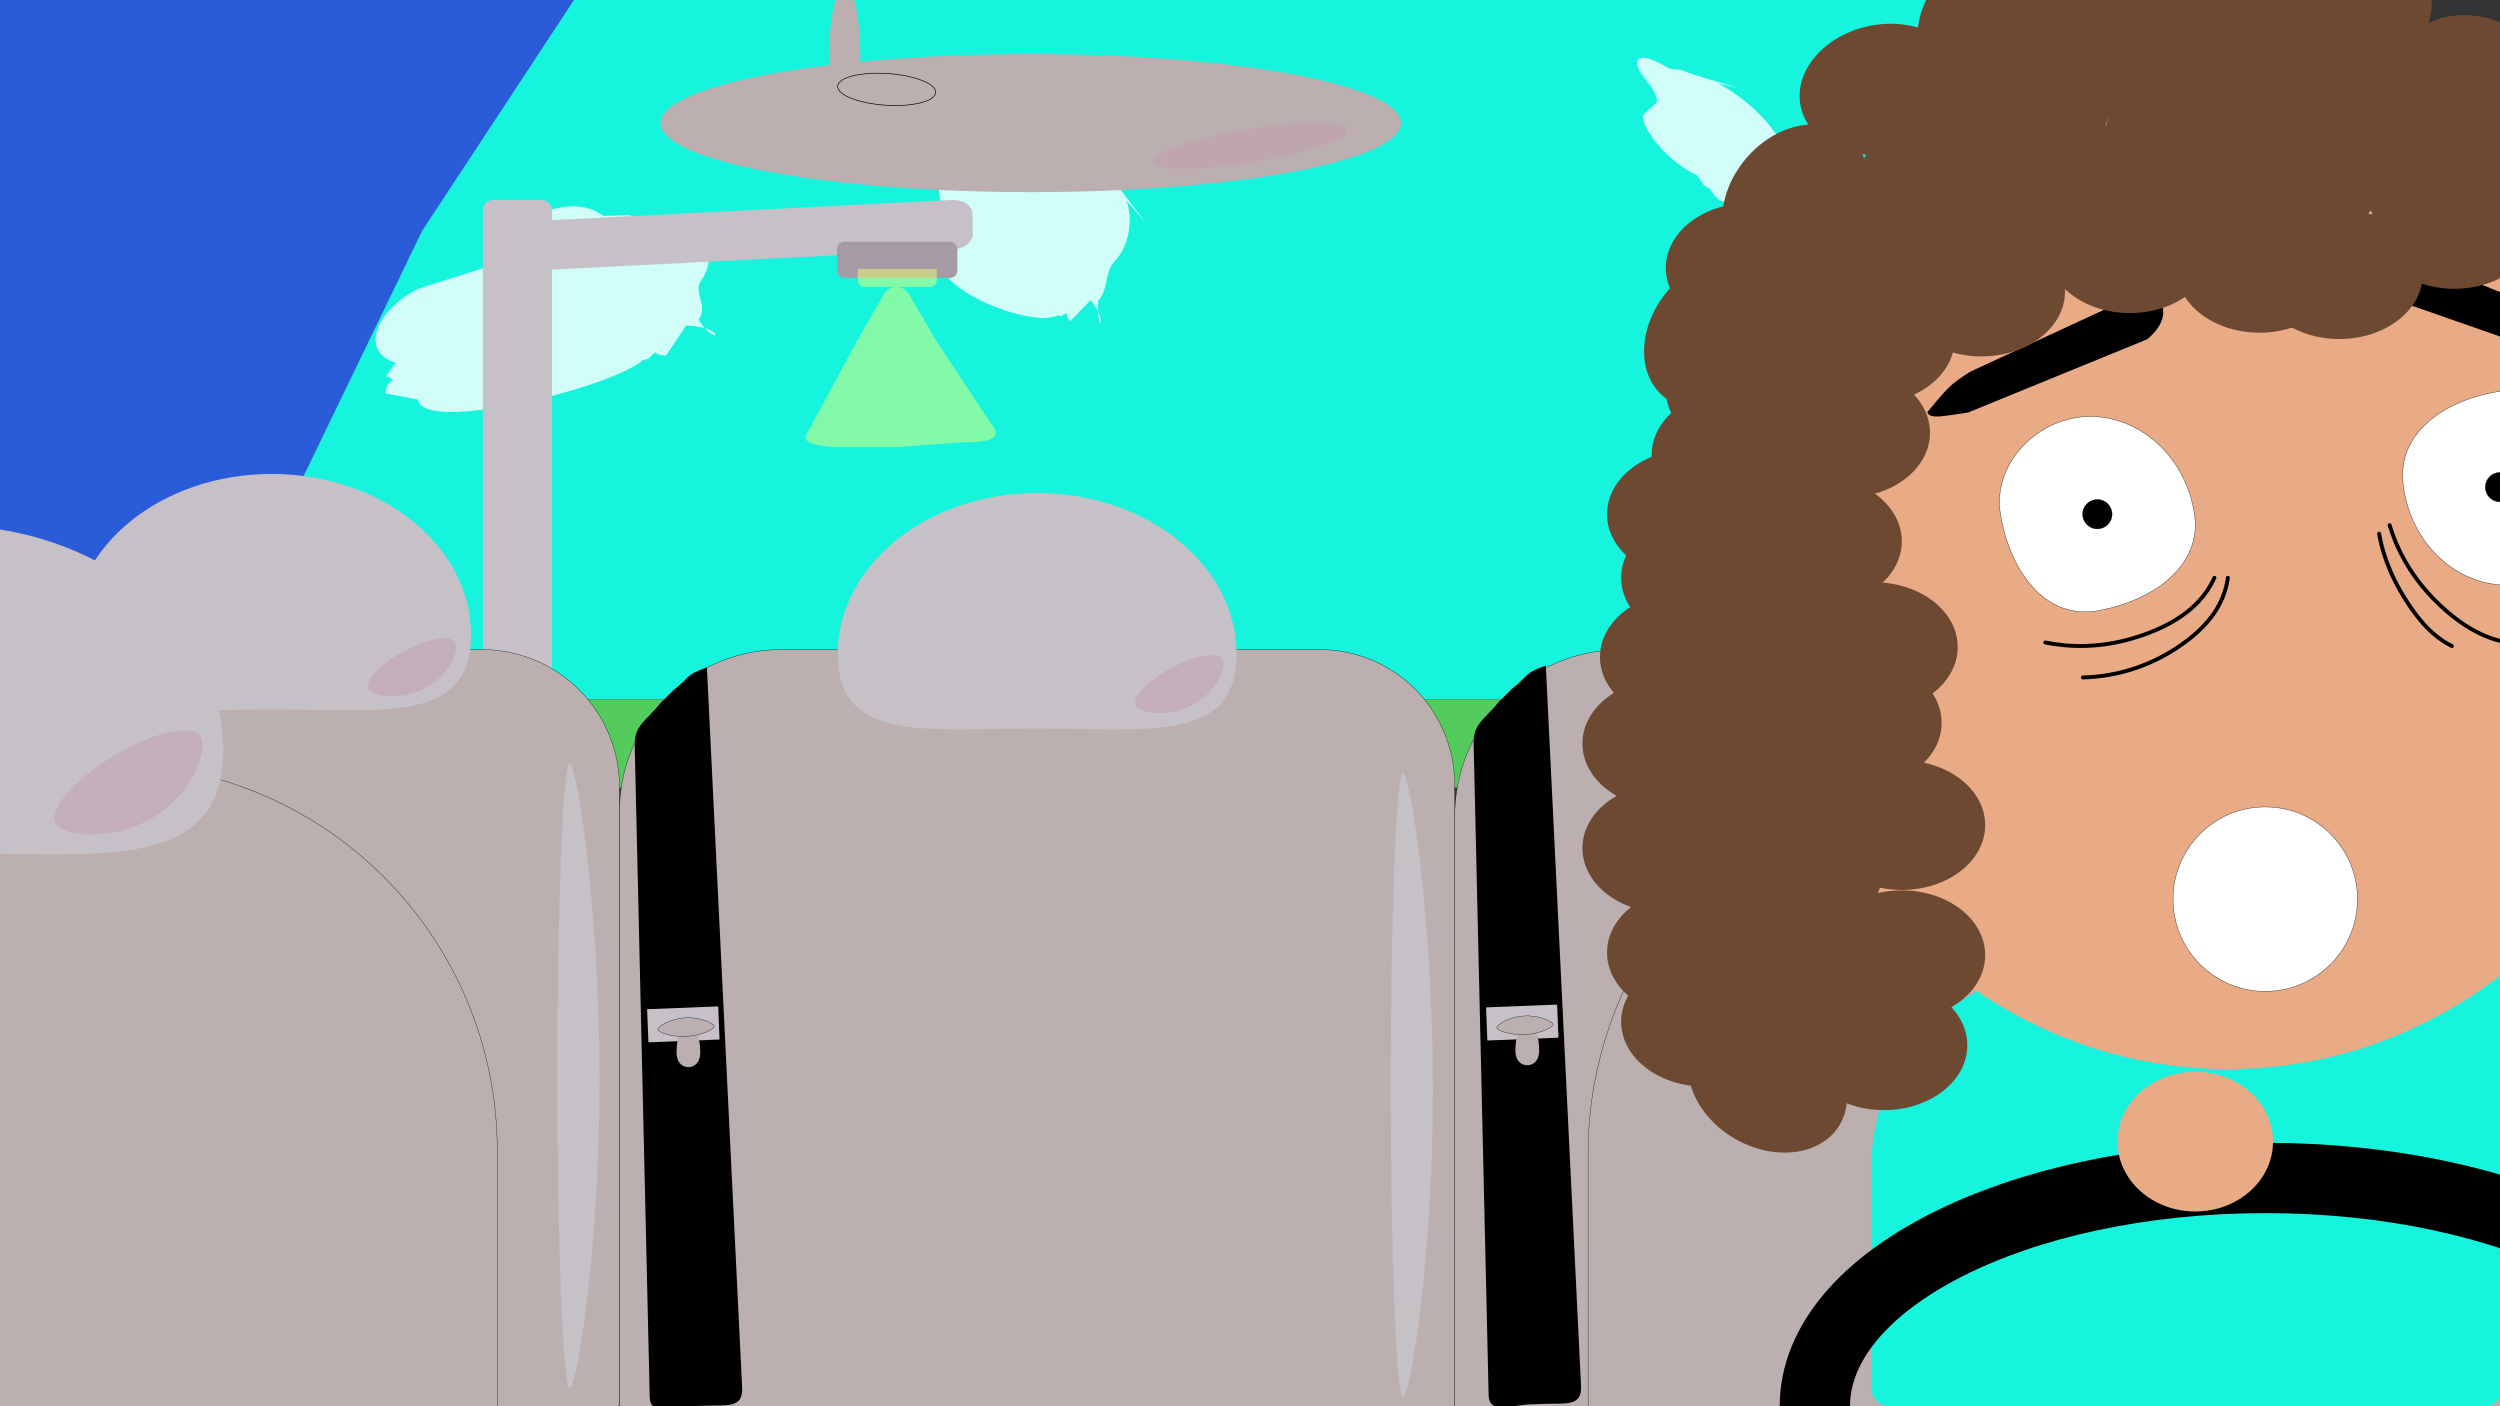 <svg id="Layer_1" data-name="Layer 1" xmlns="http://www.w3.org/2000/svg" width="1920" height="1080" viewBox="0 0 1920 1080"><rect x="0" y="0" width="1920" height="1080" fill="#333333" stroke="none"/><defs><style>.cls-1{fill:#16f4de;}.cls-13,.cls-2{fill:#fff;}.cls-2{opacity:0.8;}.cls-3{fill:#c6c1c6;}.cls-4{fill:#a59ba5;}.cls-5{fill:#f1ff74;}.cls-12,.cls-5{opacity:0.5;}.cls-6{fill:#54cc5d;}.cls-10,.cls-11,.cls-7{fill:#bcafaf;}.cls-11,.cls-13,.cls-14,.cls-15,.cls-7,.cls-9{stroke:#000;}.cls-11,.cls-13,.cls-14,.cls-15,.cls-7{stroke-miterlimit:10;}.cls-13,.cls-14,.cls-7{stroke-width:0.25px;}.cls-8{fill:#e8ab85;}.cls-15,.cls-9{fill:none;stroke-linecap:round;}.cls-9{stroke-linejoin:round;stroke-width:54px;}.cls-11{stroke-width:0.5px;}.cls-12{fill:#c19daf;}.cls-15{stroke-width:3px;}.cls-16{fill:#6e4932;}.cls-17{fill:#2a5bd8;}</style></defs><title>Spilleskærm</title><rect class="cls-1" x="51.9" width="1797.85" height="537.16"/><path class="cls-2" d="M526.88,250,511.6,273.12c-13.1-.56-4-6.2-13.83,2.41l-3.91,1C469,298.25,324.23,333.38,321.19,307l-24.79-4.83c-1.21-10.47,11.69-9.53,0-13.15L304,278.69c-29.48-9.12-13.4-42.15,17.69-57.06l51.42-16.43c12.35-5.92,26.42-20.27,29.07-31.12l-9.46,16.55c6.66-27.32,48.46-42,70.72-24.79l19.45-.55c29.37,7.42,141.74,13.68,16,6.52h0c33.6-7.78,57.09,17.87,39.76,43.39h0c-6.89,10.13,5.66,19.06-2.06,30.47h0C550.68,268.18,559.86,251.43,526.88,250Z"/><path class="cls-2" d="M837.45,230.63,822,246.7c-5.86-6.48.43-7.95-7.28-3.85l-2.19-.74c-19.4,10.33-99.13-20.15-90.94-47.8l-9.7-16c3.25-11,8.88-4.21,4.78-13.1l7.28-6.83c-10.32-22.4,9.14-48,29-48.79l29.77,6.9c7.87-.31,19.6-8.24,24.77-17.84L797,110.84c13-24.18,37.69-19.86,41.74,7.3l9.2,8.25c10.88,20.67,60.58,77.71,5,13.71h0c18.36,7.46,19.9,43.61,2.59,61.17h0c-6.88,7-4.32,21.53-12.05,29.4h0C841.85,259.46,852.19,246.94,837.45,230.63Z"/><rect class="cls-3" x="370.82" y="153.59" width="53.14" height="602.48" rx="7.84"/><path class="cls-3" d="M389.58,197.62l-.35-15.6c-.14-6.16,6.73-11.51,15.36-12l326.34-16.42c8.62-.44,15.72,4.21,15.86,10.37l.36,15.6c.14,6.17-6.74,11.52-15.37,11.95L405.45,208C396.82,208.44,389.72,203.79,389.58,197.62Z"/><rect class="cls-4" x="642.9" y="185.67" width="92.38" height="27.75" rx="5.52"/><path class="cls-5" d="M658.7,206.48h60.78a0,0,0,0,1,0,0v8.65a5.23,5.23,0,0,1-5.23,5.23H663.76a5.06,5.06,0,0,1-5.06-5.06v-8.82A0,0,0,0,1,658.7,206.48Z"/><rect class="cls-6" x="226.81" y="537.16" width="1598.22" height="67.7"/><path class="cls-7" d="M1245.54,498.88h348.53a105.7,105.7,0,0,1,105.7,105.7v475a1.87,1.87,0,0,1-1.87,1.87H1119.1a1.87,1.87,0,0,1-1.87-1.87V627.19A128.31,128.31,0,0,1,1245.54,498.88Z"/><path class="cls-7" d="M1519.07,586.54h402.86a0,0,0,0,1,0,0V1080a0,0,0,0,1,0,0H1219.65a0,0,0,0,1,0,0V886A299.43,299.43,0,0,1,1519.07,586.54Z"/><path class="cls-1" d="M1590.67,743.31h317.16a14.1,14.1,0,0,1,14.1,14.1V1065.9a14.1,14.1,0,0,1-14.1,14.1H1451.24a14.1,14.1,0,0,1-14.1-14.1V896.84A153.52,153.52,0,0,1,1590.67,743.31Z"/><ellipse class="cls-8" cx="1710.97" cy="442.72" rx="356.82" ry="378.41"/><path class="cls-1" d="M1519.16,852.63h103.26a0,0,0,0,1,0,0v204.16a75.25,75.25,0,0,1-75.25,75.25h-28a0,0,0,0,1,0,0V852.63a0,0,0,0,1,0,0Z" transform="translate(2064.32 2783.57) rotate(-137.69)"/><path class="cls-9" d="M1393.81,1080c0-96.83,154.9-175.33,346-175.33s346,78.5,346,175.33"/><ellipse class="cls-10" cx="791.62" cy="94.54" rx="284.33" ry="53.02"/><ellipse class="cls-10" cx="648.76" cy="41.52" rx="11.88" ry="51.95"/><ellipse class="cls-11" cx="681.01" cy="68.65" rx="12.18" ry="37.73" transform="translate(567.79 743.68) rotate(-86.24)"/><ellipse class="cls-12" cx="960" cy="112.01" rx="75.49" ry="12.62" transform="translate(-5.45 157.31) rotate(-9.34)"/><path class="cls-13" d="M1685.31,394.59c6.23,40.69-32.86,67.26-74.5,74.51-40.54,7-67.57-31.27-74.51-74.51-6.52-40.63,32.29-77.92,74.51-74.51C1648.2,323.11,1679.09,353.91,1685.31,394.59Z"/><circle class="cls-14" cx="1610.77" cy="394.9" r="11.3"/><path d="M1649.33,260.44l-137.89,56.39c-15.64,2.07-30,5.83-31.24-.38h0c17.36-20.72,17.36-20.72,32.92-31L1643.86,225s10.48-3.55,13.47,2.81l2.83,3.91C1661.44,237.89,1664.79,246.75,1649.33,260.44Z"/><path class="cls-15" d="M1700.69,443.74c-5.19,11-16.33,29.62-51.71,42.84s-63.29,9.79-78.19,6.87"/><path class="cls-15" d="M1711,443.74c-1.77,11.69-7,32.1-37.44,52.64a136.69,136.69,0,0,1-73.89,23.9"/><circle class="cls-13" cx="1739.72" cy="690.54" r="70.82"/><path class="cls-13" d="M1845.55,371c-4.35-40.94,35.91-65.69,77.84-71,40.82-5.19,66.06,34.32,71,77.84,4.65,40.89-35.83,76.36-77.84,71C1879.35,444.13,1849.9,411.94,1845.55,371Z"/><circle class="cls-14" cx="1920.03" cy="374.12" r="11.3"/><path d="M1874,205.84l138.29,55.38c12.69,9.38,25.58,16.63,22.19,22h0c-26.88,2.81-26.88,2.81-45.2-.63l-136-47.45s-10-4.74-7.72-11.39l.69-4.77C1849.64,213.61,1853.39,204.92,1874,205.84Z"/><path class="cls-15" d="M1940.66,494c-12.11.64-33.82-.3-62.27-25.14s-38.68-51-43.2-65.53"/><path class="cls-15" d="M1883.07,496.14c-7.13-3.49-19.78-10.95-34.84-34.44s-19.35-41.95-21.06-51.81"/><ellipse class="cls-8" cx="1685.97" cy="876.78" rx="59.72" ry="53.64"/><ellipse class="cls-16" cx="1873.21" cy="133.61" rx="64.04" ry="49.75"/><ellipse class="cls-16" cx="1309.08" cy="443.74" rx="64.04" ry="49.75"/><ellipse class="cls-16" cx="1396.55" cy="415.72" rx="64.04" ry="49.75"/><ellipse class="cls-16" cx="1298.24" cy="394.9" rx="64.04" ry="49.75"/><ellipse class="cls-16" cx="1418.19" cy="332.37" rx="64.04" ry="49.75"/><ellipse class="cls-16" cx="1373.11" cy="376.69" rx="64.04" ry="49.75"/><ellipse class="cls-16" cx="1796.63" cy="210.63" rx="64.04" ry="49.75"/><ellipse class="cls-16" cx="1884.93" cy="172.03" rx="64.04" ry="49.75"/><ellipse class="cls-16" cx="1735.28" cy="205.77" rx="64.04" ry="49.75"/><ellipse class="cls-16" cx="1635.74" cy="190.71" rx="64.04" ry="49.75"/><ellipse class="cls-16" cx="1521.88" cy="223.98" rx="64.04" ry="49.75"/><ellipse class="cls-16" cx="1343.37" cy="299.54" rx="64.04" ry="49.75"/><ellipse class="cls-16" cx="1437.15" cy="260.37" rx="64.04" ry="49.75"/><ellipse class="cls-16" cx="1292.82" cy="504.57" rx="64.04" ry="49.75"/><ellipse class="cls-16" cx="1354.15" cy="614.25" rx="64.04" ry="49.75"/><ellipse class="cls-16" cx="1393.81" cy="233.1" rx="64.04" ry="49.75"/><ellipse class="cls-16" cx="1460.59" cy="183.36" rx="64.04" ry="49.75"/><ellipse class="cls-16" cx="1648.13" cy="139.85" rx="64.04" ry="49.75"/><ellipse class="cls-16" cx="1555.21" cy="146.82" rx="64.04" ry="49.75"/><ellipse class="cls-16" cx="1491.18" cy="139.85" rx="64.04" ry="49.75"/><ellipse class="cls-16" cx="1762.99" cy="139.85" rx="64.04" ry="49.75"/><ellipse class="cls-16" cx="1681.66" cy="100.1" rx="64.04" ry="49.75"/><ellipse class="cls-16" cx="1555.21" cy="83.86" rx="64.04" ry="49.75"/><ellipse class="cls-16" cx="1655.31" cy="50.36" rx="64.04" ry="49.75"/><ellipse class="cls-16" cx="1745.69" cy="64.31" rx="64.04" ry="49.75"/><ellipse class="cls-16" cx="1811.93" cy="68.65" rx="64.04" ry="49.75"/><ellipse class="cls-16" cx="1439.48" cy="496.95" rx="64.04" ry="49.75"/><ellipse class="cls-16" cx="1460.59" cy="733.53" rx="64.04" ry="49.75"/><ellipse class="cls-16" cx="1460.59" cy="633.72" rx="64.04" ry="49.75"/><ellipse class="cls-16" cx="1279.34" cy="651.38" rx="64.04" ry="49.75"/><ellipse class="cls-16" cx="1279.34" cy="571.07" rx="64.04" ry="49.75"/><ellipse class="cls-16" cx="1427.14" cy="555.11" rx="64.04" ry="49.75"/><ellipse class="cls-16" cx="1381.6" cy="669.91" rx="64.04" ry="49.75"/><ellipse class="cls-16" cx="1382.83" cy="469.94" rx="64.04" ry="49.75"/><ellipse class="cls-16" cx="1382.83" cy="753.07" rx="64.04" ry="49.75"/><ellipse class="cls-16" cx="1298.24" cy="731.54" rx="64.04" ry="49.75"/><ellipse class="cls-16" cx="1309.08" cy="784.71" rx="64.04" ry="49.75"/><ellipse class="cls-16" cx="1446.86" cy="802.82" rx="64.04" ry="49.75"/><ellipse class="cls-16" cx="1354.15" cy="836.76" rx="49.75" ry="64.04" transform="matrix(0.5, -0.87, 0.87, 0.5, -47.58, 1591.11)"/><path class="cls-2" d="M1386.45,128.05l12.83,18.14c-6.84-1.49-7.34-5.5-4.59.94l-1,.56c6.94,16.22-32.49,34.3-57.11,11.95l-16.26-6c-9.78-8.87-2.69-7.08-11.54-11l-5.36-8c-22.29-10-43.46-36.35-41.45-46.4l10.55-9.74c.8-4-5-14.91-13.19-23.79l9.92,13.12c-20.72-22.36-13.29-31.35,12.58-15.22l9,1.07c20.76,8.51,80.77,22.56,13.47,6.7h0c9.48-3.87,43.37,19.45,57.34,39.47h0c5.55,8,19.46,16.41,25.73,25.36h0C1413.92,145.12,1403.69,131.81,1386.45,128.05Z"/><ellipse class="cls-16" cx="1332.52" cy="349.28" rx="64.04" ry="49.75"/><ellipse class="cls-16" cx="1363.11" cy="540" rx="64.04" ry="49.75"/><ellipse class="cls-16" cx="1343.37" cy="205.77" rx="64.04" ry="49.75"/><ellipse class="cls-16" cx="1378.8" cy="154.05" rx="64.04" ry="49.75" transform="translate(371.84 1108.43) rotate(-49.84)"/><ellipse class="cls-16" cx="1318.79" cy="255.51" rx="64.04" ry="49.75" transform="translate(272.98 1098.6) rotate(-49.84)"/><ellipse class="cls-16" cx="1445.63" cy="68.65" rx="64.04" ry="49.75" transform="translate(16.16 294.85) rotate(-11.71)"/><ellipse class="cls-16" cx="1528.61" cy="14.56" rx="64.04" ry="49.75" transform="translate(531.63 1173.39) rotate(-49.84)"/><ellipse class="cls-16" cx="1622.49" cy="3.03" rx="64.04" ry="49.75" transform="translate(573.77 1241.04) rotate(-49.84)"/><ellipse class="cls-16" cx="1904.1" cy="64.31" rx="49.75" ry="64.04" transform="translate(1036.55 1760.51) rotate(-64.85)"/><ellipse class="cls-16" cx="1726.28" cy="-8.44" rx="49.75" ry="64.04" transform="translate(1000.16 1557.72) rotate(-64.85)"/><ellipse class="cls-16" cx="1805.93" cy="-6.04" rx="49.75" ry="64.04" transform="translate(1043.78 1631.2) rotate(-64.85)"/><polygon class="cls-17" points="125.21 589.04 -0.96 588.84 -0.52 -10.45 159.3 -5.71 444.26 -5.24 324.15 177.37 125.21 589.04"/><path class="cls-7" d="M28.69,498.88H370.1a105.7,105.7,0,0,1,105.7,105.7v473.55a1.87,1.87,0,0,1-1.87,1.87H1.62a1.87,1.87,0,0,1-1.87-1.87V527.82A28.94,28.94,0,0,1,28.69,498.88Z"/><path class="cls-7" d="M-.26,586.54h85A297.18,297.18,0,0,1,381.9,883.72V1080a0,0,0,0,1,0,0H-.26a0,0,0,0,1,0,0V586.54A0,0,0,0,1-.26,586.54Z"/><path class="cls-7" d="M600.08,498.88H1013.4a103.83,103.83,0,0,1,103.83,103.83V1080a0,0,0,0,1,0,0H475.8a0,0,0,0,1,0,0V623.16A124.28,124.28,0,0,1,600.08,498.88Z"/><path class="cls-3" d="M361.77,487.82c0,68.4-68.57,57-153.15,57s-153.15,11.36-153.15-57S124,364,208.62,364,361.77,419.42,361.77,487.82Z"/><path class="cls-3" d="M949.67,502.51c0,68.4-68.57,57-153.15,57s-153.15,11.36-153.15-57,68.56-123.85,153.15-123.85S949.67,434.11,949.67,502.51Z"/><path class="cls-3" d="M171.44,575.8c0,95.26-95.49,79.43-213.29,79.43s-213.29,15.83-213.29-79.43,95.49-172.49,213.29-172.49S171.44,480.54,171.44,575.8Z"/><path class="cls-5" d="M648.39,343.42c-16.62,0-33.34-2.25-29.09-9.7l39-72L678.76,226a11.13,11.13,0,0,1,19.28-.1l20.78,35.59L758.3,321c4.32,7.4,18.93,18.93-18.94,18.7l-51.49,3.69Z"/><path class="cls-12" d="M938.9,506.35c-3.28-6.15-20.85-3.17-39.24,6.65S869,535.76,872.31,541.91s25.15,9.3,43.53-.52S942.18,512.5,938.9,506.35Z"/><path class="cls-12" d="M349.68,493.45c-3.28-6.14-20.85-3.17-39.24,6.65S279.81,522.86,283.09,529s25.15,9.3,43.54-.52S353,499.6,349.68,493.45Z"/><path class="cls-12" d="M154,565.72c-6.16-10.26-36-3.63-66.69,14.79s-50.53,41.67-44.37,51.93,43.9,13.76,74.57-4.67S160.11,576,154,565.72Z"/><path class="cls-3" d="M460.47,829.29c0,132.37-17.7,236.6-22.93,236.6s-9.48-107.3-9.48-239.67,4.24-239.68,9.48-239.68S460.47,696.92,460.47,829.29Z"/><path class="cls-3" d="M1100.5,836.34c0,132.37-17.7,236.61-22.94,236.61s-9.47-107.31-9.47-239.68,4.24-239.67,9.47-239.67S1100.5,704,1100.5,836.34Z"/><path d="M542.93,1079.56l-11.57.37c-15.15.49-31.89,8.17-32.38-7L487.46,572.24c-.49-15.15,9.21-18.85,19.74-32.24l10.37-10.23c13.38-10.25,7.48-10.69,25.33-17.25L570,1066.38C570.47,1081.54,558.09,1079.07,542.93,1079.56Z"/><rect class="cls-3" x="497.5" y="773.96" width="54.65" height="25.46" transform="translate(-30.91 21.52) rotate(-2.28)"/><path class="cls-10" d="M537.78,808.07a16.81,16.81,0,0,1-.95,5.86,8.68,8.68,0,0,1-16.23,0,16.58,16.58,0,0,1-1-5.86c0-11.81,4.06-21.38,9.06-21.38S537.78,796.26,537.78,808.07Z"/><path class="cls-7" d="M548.55,788.22c.12,2.12-9.33,7-21.29,7.7s-21.91-3.15-22-5.27,9.26-8.36,21.22-9S548.43,786.11,548.55,788.22Z"/><path d="M1187.22,1078.14l-11.57.38c-15.15.49-31.89,8.17-32.38-7l-11.52-500.7c-.49-15.16,9.21-18.85,19.74-32.24l10.37-10.24c13.38-10.24,7.48-10.69,25.33-17.25L1214.27,1065C1214.76,1080.12,1202.38,1077.65,1187.22,1078.14Z"/><rect class="cls-3" x="1141.79" y="772.54" width="54.65" height="25.46" transform="translate(-30.34 47.17) rotate(-2.28)"/><path class="cls-10" d="M1182.07,806.66a16.58,16.58,0,0,1-1,5.86,8.69,8.69,0,0,1-16.23,0,16.81,16.81,0,0,1-1-5.86c0-11.81,4.06-21.38,9.07-21.38S1182.07,794.85,1182.07,806.66Z"/><path class="cls-7" d="M1192.84,786.81c.12,2.11-9.33,7-21.29,7.7s-21.91-3.15-22-5.27,9.25-8.36,21.21-9S1192.72,784.69,1192.84,786.81Z"/></svg>
